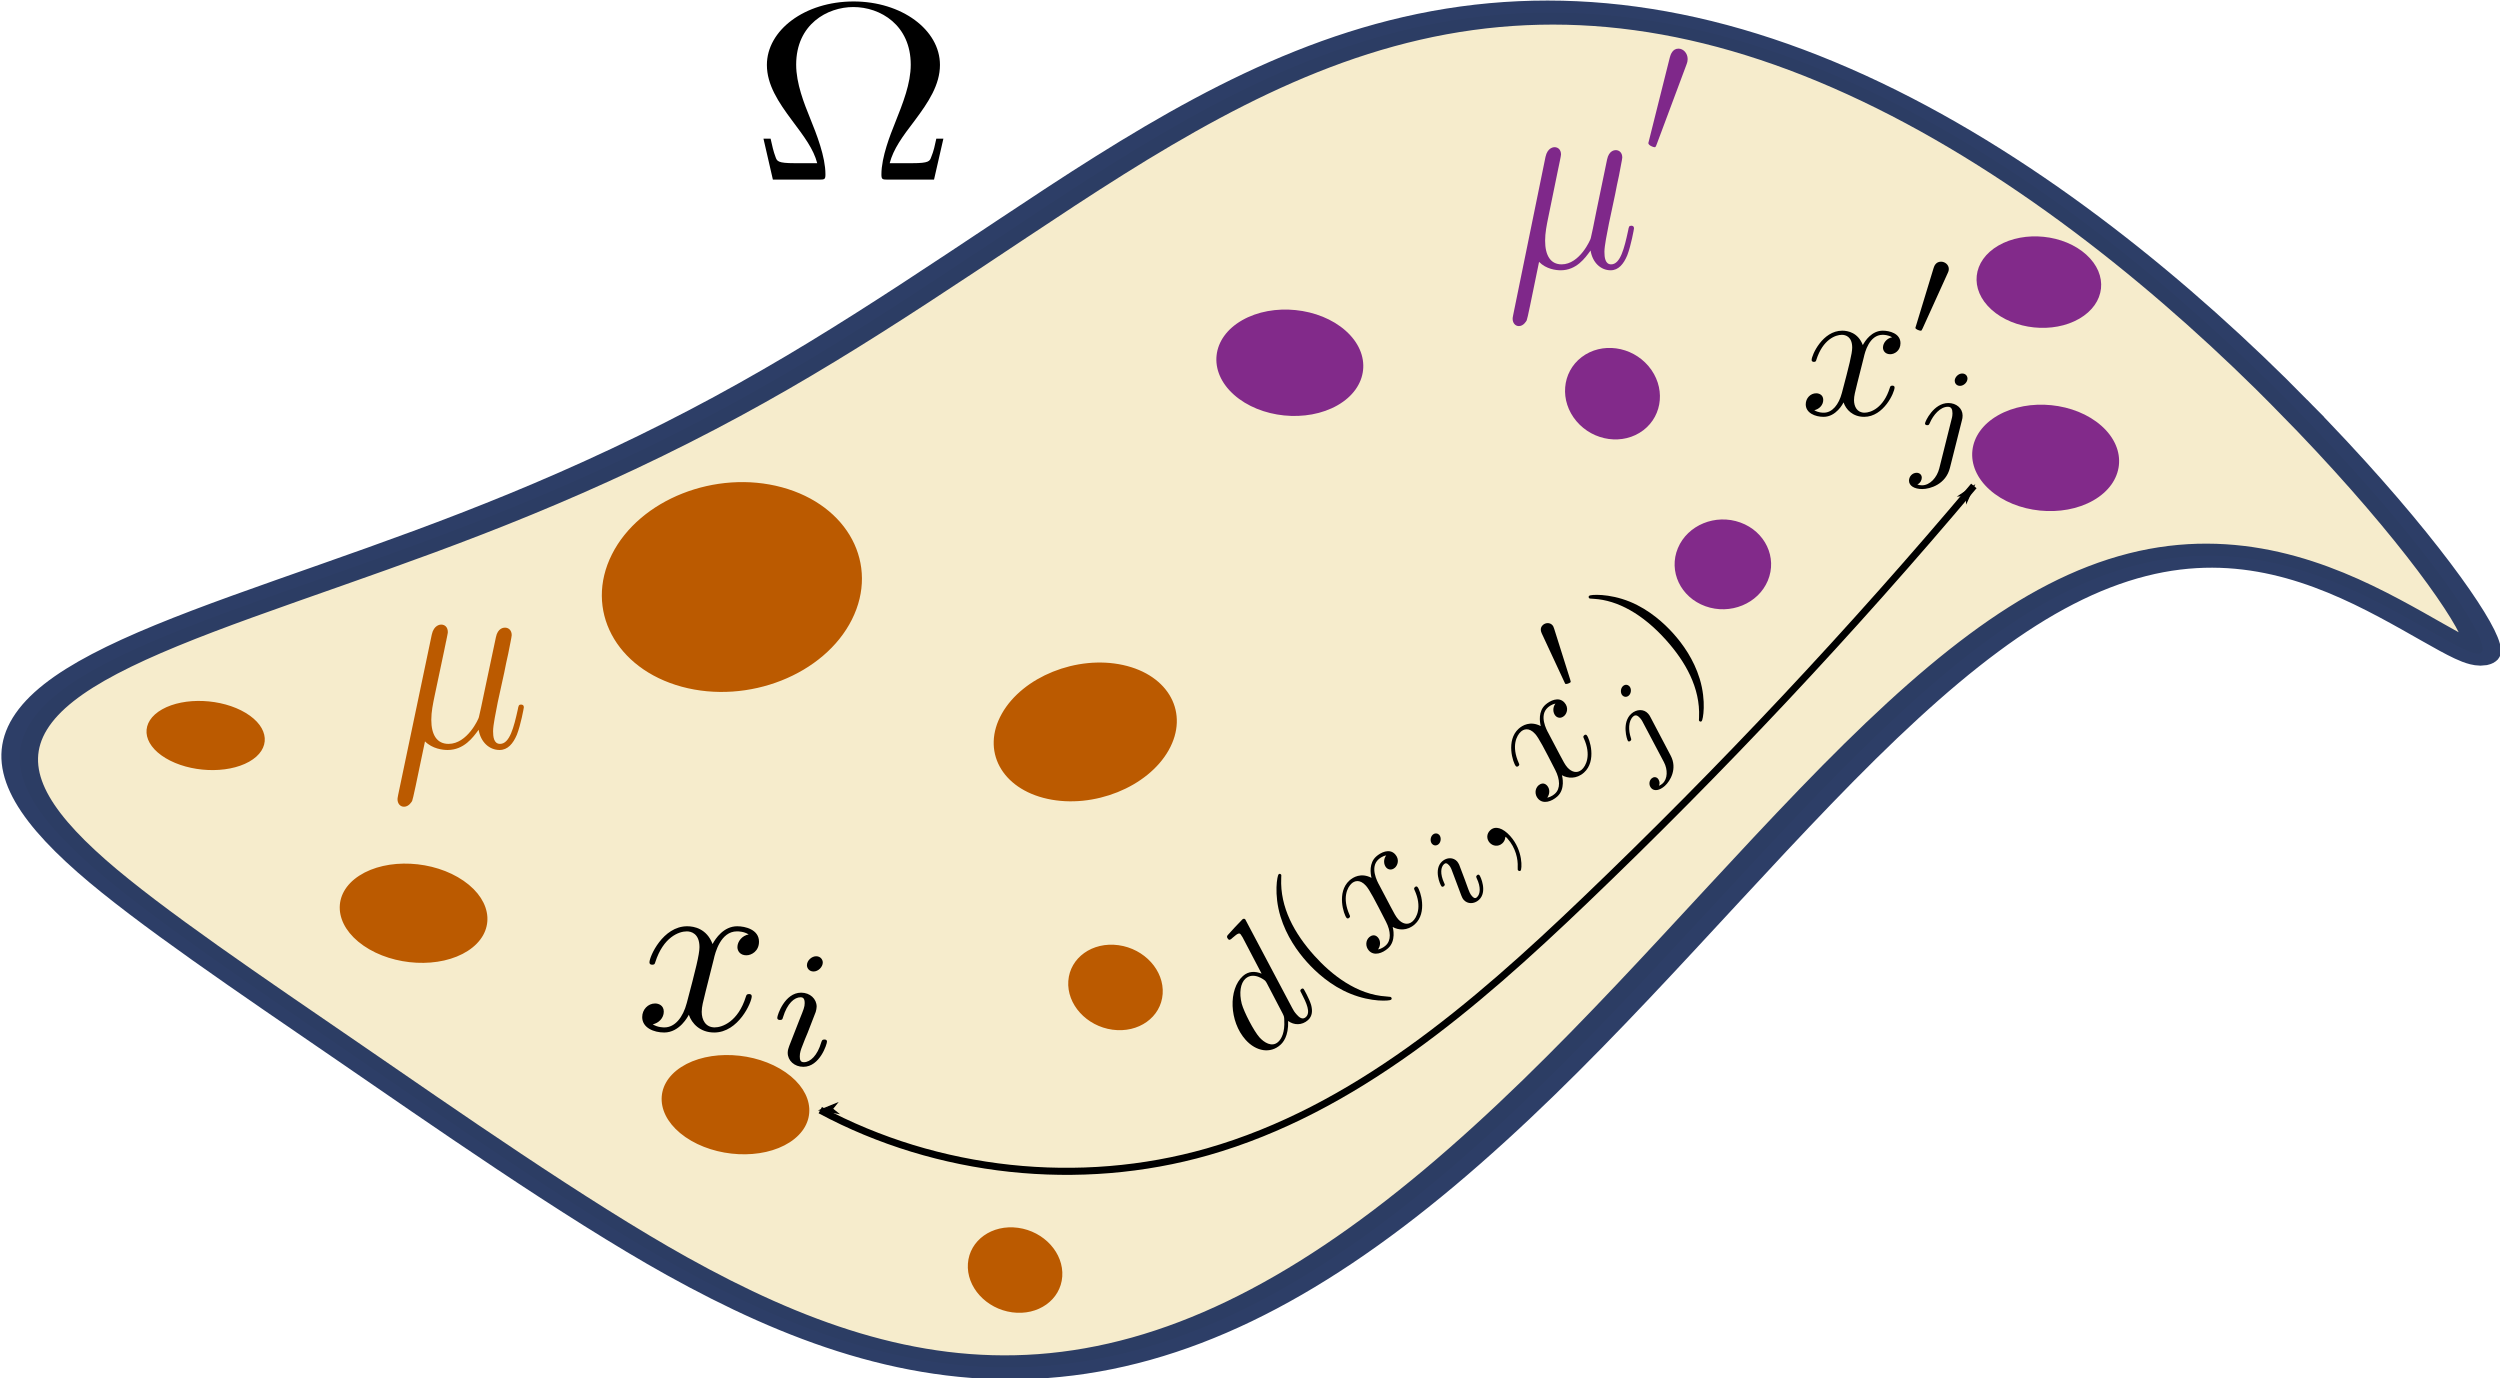 <?xml version="1.0" encoding="UTF-8" standalone="no"?>
<svg
   xmlns:dc="http://purl.org/dc/elements/1.1/"
   xmlns:cc="http://creativecommons.org/ns#"
   xmlns:rdf="http://www.w3.org/1999/02/22-rdf-syntax-ns#"
   xmlns:svg="http://www.w3.org/2000/svg"
   xmlns="http://www.w3.org/2000/svg"
   xmlns:xlink="http://www.w3.org/1999/xlink"
   xmlns:sodipodi="http://sodipodi.sourceforge.net/DTD/sodipodi-0.dtd"
   xmlns:inkscape="http://www.inkscape.org/namespaces/inkscape"
   width="95.829mm"
   height="52.838mm"
   viewBox="0 0 339.55 187.22"
   id="svg41190"
   version="1.1"
   inkscape:version="1.0beta2 (2b71d25, 2019-12-03)"
   sodipodi:docname="wass.svg">
  <sodipodi:namedview
     fit-margin-bottom="0"
     fit-margin-right="0"
     fit-margin-left="0"
     fit-margin-top="0"
     id="base"
     pagecolor="#ffffff"
     bordercolor="#666666"
     borderopacity="1.0"
     inkscape:pageopacity="0.0"
     inkscape:pageshadow="2"
     inkscape:zoom="1.7464309"
     inkscape:cx="181.71429"
     inkscape:cy="125.91543"
     inkscape:document-units="px"
     inkscape:current-layer="layer1"
     showgrid="false"
     inkscape:window-width="1440"
     inkscape:window-height="855"
     inkscape:window-x="0"
     inkscape:window-y="23"
     inkscape:window-maximized="1"
     inkscape:document-rotation="0" />
  <defs
     id="defs41192">
    <marker
       inkscape:stockid="Arrow1Lstart"
       orient="auto"
       refY="0"
       refX="0"
       id="Arrow1Lstart"
       style="overflow:visible"
       inkscape:isstock="true">
      <path
         inkscape:connector-curvature="0"
         id="path10905"
         d="M 0,0 5,-5 -12.5,0 5,5 Z"
         style="fill:#000000;fill-opacity:1;fill-rule:evenodd;stroke:#000000;stroke-width:1pt;stroke-opacity:1"
         transform="matrix(0.8,0,0,0.8,10,0)" />
    </marker>
    <inkscape:path-effect
       lpeversion="0"
       bendpath4-nodetypes="cc"
       bendpath2-nodetypes="cc"
       bendpath3-nodetypes="cc"
       bendpath1-nodetypes="cc"
       bendpath4="m -147.602,240.153 36.837,239.647"
       bendpath3="M -146.518,485.973 238.998,335.614"
       bendpath2="M 148.236,218.354 126.609,552.037"
       bendpath1="m -191.819,300.267 312.22,-12.169"
       xx="true"
       yy="true"
       is_visible="true"
       id="path-effect42796"
       effect="envelope" />
    <marker
       inkscape:stockid="Arrow1Lend"
       orient="auto"
       refY="0"
       refX="0"
       id="marker42047"
       style="overflow:visible"
       inkscape:isstock="true">
      <path
         inkscape:connector-curvature="0"
         id="path42049"
         d="M 0,0 5,-5 -12.5,0 5,5 Z"
         style="fill:#000000;fill-opacity:1;fill-rule:evenodd;stroke:#000000;stroke-width:1pt;stroke-opacity:1"
         transform="matrix(-0.8,0,0,-0.8,-10,0)" />
    </marker>
    <inkscape:path-effect
       lpeversion="0"
       effect="spiro"
       id="path-effect42021"
       is_visible="true" />
    <inkscape:path-effect
       lpeversion="0"
       effect="spiro"
       id="path-effect41398"
       is_visible="true" />
    <inkscape:path-effect
       lpeversion="0"
       effect="spiro"
       id="path-effect41394"
       is_visible="true" />
    <marker
       inkscape:stockid="Arrow1Lstart"
       orient="auto"
       refY="0"
       refX="0"
       id="marker10833"
       style="overflow:visible"
       inkscape:isstock="true">
      <path
         inkscape:connector-curvature="0"
         id="path10835"
         d="M 0,0 5,-5 -12.5,0 5,5 Z"
         style="fill:#dd3b3b;fill-opacity:1;fill-rule:evenodd;stroke:#dd3b3b;stroke-width:1pt;stroke-opacity:1"
         transform="matrix(0.8,0,0,0.8,10,0)" />
    </marker>
    <marker
       inkscape:isstock="true"
       style="overflow:visible"
       id="marker10803"
       refX="0"
       refY="0"
       orient="auto"
       inkscape:stockid="Arrow1Lend">
      <path
         inkscape:connector-curvature="0"
         transform="matrix(-0.8,0,0,-0.8,-10,0)"
         style="fill:#dd3b3b;fill-opacity:1;fill-rule:evenodd;stroke:#dd3b3b;stroke-width:1pt;stroke-opacity:1"
         d="M 0,0 5,-5 -12.5,0 5,5 Z"
         id="path10805" />
    </marker>
    <marker
       inkscape:isstock="true"
       style="overflow:visible"
       id="Arrow1Lend"
       refX="0"
       refY="0"
       orient="auto"
       inkscape:stockid="Arrow1Lend">
      <path
         inkscape:connector-curvature="0"
         transform="matrix(-0.8,0,0,-0.8,-10,0)"
         style="fill:#185ec8;fill-opacity:1;fill-rule:evenodd;stroke:#185ec8;stroke-width:1pt;stroke-opacity:1"
         d="M 0,0 5,-5 -12.5,0 5,5 Z"
         id="path10372" />
    </marker>
    <inkscape:path-effect
       lpeversion="0"
       bendpath4="m 241.287,211.658 v 10.545"
       bendpath3="m 241.287,222.203 h 10.545"
       bendpath2="m 251.833,211.658 v 10.545"
       bendpath1="m 241.287,211.658 h 10.545"
       xx="true"
       yy="true"
       is_visible="true"
       id="path-effect4643-2-8-6"
       effect="envelope" />
    <inkscape:path-effect
       lpeversion="0"
       bendpath4="m 241.287,211.658 v 10.545"
       bendpath3="m 241.287,222.203 h 10.545"
       bendpath2="m 251.833,211.658 v 10.545"
       bendpath1="m 241.287,211.658 h 10.545"
       xx="true"
       yy="true"
       is_visible="true"
       id="path-effect4643-2-1-5-5"
       effect="envelope" />
    <inkscape:path-effect
       lpeversion="0"
       bendpath4="m 241.287,211.658 v 10.545"
       bendpath3="m 241.287,222.203 h 10.545"
       bendpath2="m 251.833,211.658 v 10.545"
       bendpath1="m 241.287,211.658 h 10.545"
       xx="true"
       yy="true"
       is_visible="true"
       id="path-effect4643-2-8-6-3"
       effect="envelope" />
    <inkscape:path-effect
       lpeversion="0"
       bendpath4="m 241.287,211.658 v 10.545"
       bendpath3="m 241.287,222.203 h 10.545"
       bendpath2="m 251.833,211.658 v 10.545"
       bendpath1="m 241.287,211.658 h 10.545"
       xx="true"
       yy="true"
       is_visible="true"
       id="path-effect4643-2-8-6-7"
       effect="envelope" />
    <inkscape:path-effect
       lpeversion="0"
       bendpath4="m 241.287,211.658 v 10.545"
       bendpath3="m 241.287,222.203 h 10.545"
       bendpath2="m 251.833,211.658 v 10.545"
       bendpath1="m 241.287,211.658 h 10.545"
       xx="true"
       yy="true"
       is_visible="true"
       id="path-effect4643-2-8-6-35"
       effect="envelope" />
    <inkscape:path-effect
       lpeversion="0"
       bendpath4="m 241.287,211.658 v 10.545"
       bendpath3="m 241.287,222.203 h 10.545"
       bendpath2="m 251.833,211.658 v 10.545"
       bendpath1="m 241.287,211.658 h 10.545"
       xx="true"
       yy="true"
       is_visible="true"
       id="path-effect4643-2-8-6-9"
       effect="envelope" />
    <inkscape:path-effect
       lpeversion="0"
       bendpath4="m 241.287,211.658 v 10.545"
       bendpath3="m 241.287,222.203 h 10.545"
       bendpath2="m 251.833,211.658 v 10.545"
       bendpath1="m 241.287,211.658 h 10.545"
       xx="true"
       yy="true"
       is_visible="true"
       id="path-effect4643-2-8-6-2"
       effect="envelope" />
    <inkscape:path-effect
       lpeversion="0"
       bendpath4="m 241.287,211.658 v 10.545"
       bendpath3="m 241.287,222.203 h 10.545"
       bendpath2="m 251.833,211.658 v 10.545"
       bendpath1="m 241.287,211.658 h 10.545"
       xx="true"
       yy="true"
       is_visible="true"
       id="path-effect4643-2-1-5-5-0"
       effect="envelope" />
    <inkscape:path-effect
       lpeversion="0"
       bendpath4="m 241.287,211.658 v 10.545"
       bendpath3="m 241.287,222.203 h 10.545"
       bendpath2="m 251.833,211.658 v 10.545"
       bendpath1="m 241.287,211.658 h 10.545"
       xx="true"
       yy="true"
       is_visible="true"
       id="path-effect4643-2-1-5-5-3"
       effect="envelope" />
    <inkscape:path-effect
       lpeversion="0"
       bendpath4="m 241.287,211.658 v 10.545"
       bendpath3="m 241.287,222.203 h 10.545"
       bendpath2="m 251.833,211.658 v 10.545"
       bendpath1="m 241.287,211.658 h 10.545"
       xx="true"
       yy="true"
       is_visible="true"
       id="path-effect4643-2-1-5-5-06"
       effect="envelope" />
    <inkscape:path-effect
       lpeversion="0"
       bendpath4="m 241.287,211.658 v 10.545"
       bendpath3="m 241.287,222.203 h 10.545"
       bendpath2="m 251.833,211.658 v 10.545"
       bendpath1="m 241.287,211.658 h 10.545"
       xx="true"
       yy="true"
       is_visible="true"
       id="path-effect4643-2-1-5-5-8"
       effect="envelope" />
    <inkscape:path-effect
       lpeversion="0"
       bendpath4="m 241.287,211.658 v 10.545"
       bendpath3="m 241.287,222.203 h 10.545"
       bendpath2="m 251.833,211.658 v 10.545"
       bendpath1="m 241.287,211.658 h 10.545"
       xx="true"
       yy="true"
       is_visible="true"
       id="path-effect4643-2-8-6-9-9"
       effect="envelope" />
    <inkscape:path-effect
       lpeversion="0"
       bendpath4="m 241.287,211.658 v 10.545"
       bendpath3="m 241.287,222.203 h 10.545"
       bendpath2="m 251.833,211.658 v 10.545"
       bendpath1="m 241.287,211.658 h 10.545"
       xx="true"
       yy="true"
       is_visible="true"
       id="path-effect4643-2-8-6-9-0"
       effect="envelope" />
    <inkscape:path-effect
       lpeversion="0"
       bendpath4="m 241.287,211.658 v 10.545"
       bendpath3="m 241.287,222.203 h 10.545"
       bendpath2="m 251.833,211.658 v 10.545"
       bendpath1="m 241.287,211.658 h 10.545"
       xx="true"
       yy="true"
       is_visible="true"
       id="path-effect4643-2-8-6-9-7"
       effect="envelope" />
    <inkscape:path-effect
       lpeversion="0"
       bendpath4="m 241.287,211.658 v 10.545"
       bendpath3="m 241.287,222.203 h 10.545"
       bendpath2="m 251.833,211.658 v 10.545"
       bendpath1="m 241.287,211.658 h 10.545"
       xx="true"
       yy="true"
       is_visible="true"
       id="path-effect4643-2-8-6-9-9-9"
       effect="envelope" />
    <inkscape:path-effect
       lpeversion="0"
       bendpath4="m 241.287,211.658 v 10.545"
       bendpath3="m 241.287,222.203 h 10.545"
       bendpath2="m 251.833,211.658 v 10.545"
       bendpath1="m 241.287,211.658 h 10.545"
       xx="true"
       yy="true"
       is_visible="true"
       id="path-effect4643-2-1-5-5-3-2"
       effect="envelope" />
    <inkscape:path-effect
       lpeversion="0"
       bendpath4="m 241.287,211.658 v 10.545"
       bendpath3="m 241.287,222.203 h 10.545"
       bendpath2="m 251.833,211.658 v 10.545"
       bendpath1="m 241.287,211.658 h 10.545"
       xx="true"
       yy="true"
       is_visible="true"
       id="path-effect4643-2-8-6-36"
       effect="envelope" />
    <inkscape:path-effect
       lpeversion="0"
       bendpath4="m 241.287,211.658 v 10.545"
       bendpath3="m 241.287,222.203 h 10.545"
       bendpath2="m 251.833,211.658 v 10.545"
       bendpath1="m 241.287,211.658 h 10.545"
       xx="true"
       yy="true"
       is_visible="true"
       id="path-effect4643-2-8-6-31"
       effect="envelope" />
    <g
       id="g2663">
      <symbol
         id="glyph0-0"
         overflow="visible">
        <path
           inkscape:connector-curvature="0"
           id="path2651"
           d=""
           style="stroke:none" />
      </symbol>
      <symbol
         id="glyph0-1"
         overflow="visible">
        <path
           inkscape:connector-curvature="0"
           id="path2654"
           d="m 8.281,-12.594 c 0.188,-0.75 0.547,-2.109 0.547,-2.281 0,-0.609 -0.438,-0.969 -1.047,-0.969 -0.109,0 -1.109,0.031 -1.438,1.281 L 1.188,6.203 c -0.109,0.438 -0.109,0.5 -0.109,0.578 0,0.531 0.391,0.969 1,0.969 0.75,0 1.188,-0.656 1.25,-0.75 C 3.484,6.672 3.938,4.812 5.312,-0.719 6.453,0.25 8.062,0.391 8.781,0.391 c 2.516,0 3.906,-1.609 4.781,-2.609 0.312,1.609 1.641,2.609 3.219,2.609 1.25,0 2.078,-0.828 2.656,-1.969 C 20.047,-2.875 20.516,-5.062 20.516,-5.125 c 0,-0.359 -0.328,-0.359 -0.438,-0.359 -0.359,0 -0.391,0.141 -0.5,0.641 -0.609,2.328 -1.25,4.453 -2.719,4.453 -0.969,0 -1.078,-0.938 -1.078,-1.656 0,-0.781 0.422,-2.469 0.719,-3.719 l 1,-3.875 c 0.109,-0.547 0.469,-1.906 0.609,-2.438 0.172,-0.828 0.531,-2.188 0.531,-2.406 0,-0.641 -0.5,-0.969 -1.031,-0.969 -0.188,0 -1.109,0.031 -1.406,1.25 L 14.516,-7.5 c -0.422,1.797 -0.812,3.297 -0.922,3.656 -0.031,0.188 -1.766,3.453 -4.672,3.453 -1.781,0 -2.641,-1.188 -2.641,-3.125 0,-1.031 0.25,-2.047 0.5,-3.047 z m 0,0"
           style="stroke:none" />
      </symbol>
      <symbol
         id="glyph1-0"
         overflow="visible">
        <path
           inkscape:connector-curvature="0"
           id="path2657"
           d=""
           style="stroke:none" />
      </symbol>
      <symbol
         id="glyph1-1"
         overflow="visible">
        <path
           inkscape:connector-curvature="0"
           id="path2660"
           d="M 7.281,-11.859 C 7.484,-12.281 7.5,-12.484 7.5,-12.656 c 0,-0.781 -0.703,-1.375 -1.469,-1.375 -0.953,0 -1.266,0.781 -1.391,1.172 l -3.312,10.875 c -0.016,0.047 -0.125,0.375 -0.125,0.406 0,0.297 0.781,0.547 0.984,0.547 0.172,0 0.203,-0.047 0.375,-0.422 z m 0,0"
           style="stroke:none" />
      </symbol>
    </g>
    <g
       id="g2756">
      <symbol
         id="glyph0-0-8"
         overflow="visible">
        <path
           inkscape:connector-curvature="0"
           id="path2744"
           d=""
           style="stroke:none" />
      </symbol>
      <symbol
         id="glyph0-1-9"
         overflow="visible">
        <path
           inkscape:connector-curvature="0"
           id="path2747"
           d="m 11.984,-10.828 c 0.203,-0.938 1.031,-4.234 3.547,-4.234 0.172,0 1.031,0 1.781,0.469 -1,0.172 -1.719,1.078 -1.719,1.938 0,0.578 0.406,1.25 1.375,1.25 0.781,0 1.922,-0.641 1.922,-2.078 0,-1.859 -2.109,-2.359 -3.328,-2.359 -2.078,0 -3.328,1.891 -3.766,2.719 -0.891,-2.359 -2.828,-2.719 -3.875,-2.719 -3.719,0 -5.766,4.625 -5.766,5.516 0,0.359 0.359,0.359 0.422,0.359 0.297,0 0.391,-0.078 0.469,-0.391 1.219,-3.812 3.594,-4.703 4.812,-4.703 0.672,0 1.938,0.328 1.938,2.406 0,1.109 -0.609,3.516 -1.938,8.531 -0.578,2.219 -1.828,3.734 -3.406,3.734 -0.219,0 -1.047,0 -1.797,-0.469 0.891,-0.188 1.688,-0.938 1.688,-1.938 0,-0.969 -0.797,-1.25 -1.328,-1.25 -1.078,0 -1.969,0.922 -1.969,2.078 0,1.641 1.781,2.359 3.359,2.359 2.375,0 3.656,-2.5 3.766,-2.719 0.438,1.328 1.719,2.719 3.875,2.719 3.703,0 5.734,-4.625 5.734,-5.516 0,-0.359 -0.312,-0.359 -0.422,-0.359 -0.328,0 -0.391,0.141 -0.469,0.391 -1.188,3.844 -3.625,4.703 -4.766,4.703 -1.406,0 -1.984,-1.156 -1.984,-2.375 0,-0.781 0.219,-1.578 0.609,-3.156 z m 0,0"
           style="stroke:none" />
      </symbol>
      <symbol
         id="glyph1-0-0"
         overflow="visible">
        <path
           inkscape:connector-curvature="0"
           id="path2750"
           d=""
           style="stroke:none" />
      </symbol>
      <symbol
         id="glyph1-1-9"
         overflow="visible">
        <path
           inkscape:connector-curvature="0"
           id="path2753"
           d="m 8.141,-15.688 c 0,-0.406 -0.312,-0.953 -1.016,-0.953 -0.672,0 -1.406,0.641 -1.406,1.375 0,0.422 0.328,0.953 1.016,0.953 0.719,0 1.406,-0.703 1.406,-1.375 z m -5.125,12.75 c -0.109,0.328 -0.234,0.625 -0.234,1.047 0,1.188 1.016,2.141 2.391,2.141 2.516,0 3.609,-3.469 3.609,-3.844 0,-0.328 -0.312,-0.328 -0.391,-0.328 -0.359,0 -0.375,0.156 -0.484,0.438 -0.578,2 -1.672,3.031 -2.656,3.031 -0.5,0 -0.625,-0.328 -0.625,-0.875 0,-0.578 0.172,-1.062 0.391,-1.609 0.25,-0.672 0.531,-1.359 0.812,-2.016 0.219,-0.594 1.125,-2.875 1.234,-3.188 0.062,-0.25 0.141,-0.547 0.141,-0.797 0,-1.188 -1,-2.141 -2.375,-2.141 -2.5,0 -3.641,3.422 -3.641,3.844 0,0.328 0.344,0.328 0.422,0.328 0.344,0 0.375,-0.125 0.453,-0.406 0.656,-2.156 1.75,-3.062 2.688,-3.062 0.391,0 0.625,0.203 0.625,0.891 0,0.578 -0.156,0.953 -0.781,2.5 z m 0,0"
           style="stroke:none" />
      </symbol>
    </g>
    <g
       id="g2825">
      <symbol
         id="glyph0-0-0"
         overflow="visible">
        <path
           inkscape:connector-curvature="0"
           id="path2807"
           d=""
           style="stroke:none" />
      </symbol>
      <symbol
         id="glyph0-1-7"
         overflow="visible">
        <path
           inkscape:connector-curvature="0"
           id="path2810"
           d="m 11.984,-10.828 c 0.203,-0.938 1.031,-4.234 3.547,-4.234 0.172,0 1.031,0 1.781,0.469 -1,0.172 -1.719,1.078 -1.719,1.938 0,0.578 0.406,1.25 1.375,1.25 0.781,0 1.922,-0.641 1.922,-2.078 0,-1.859 -2.109,-2.359 -3.328,-2.359 -2.078,0 -3.328,1.891 -3.766,2.719 -0.891,-2.359 -2.828,-2.719 -3.875,-2.719 -3.719,0 -5.766,4.625 -5.766,5.516 0,0.359 0.359,0.359 0.422,0.359 0.297,0 0.391,-0.078 0.469,-0.391 1.219,-3.812 3.594,-4.703 4.812,-4.703 0.672,0 1.938,0.328 1.938,2.406 0,1.109 -0.609,3.516 -1.938,8.531 -0.578,2.219 -1.828,3.734 -3.406,3.734 -0.219,0 -1.047,0 -1.797,-0.469 0.891,-0.188 1.688,-0.938 1.688,-1.938 0,-0.969 -0.797,-1.25 -1.328,-1.25 -1.078,0 -1.969,0.922 -1.969,2.078 0,1.641 1.781,2.359 3.359,2.359 2.375,0 3.656,-2.5 3.766,-2.719 0.438,1.328 1.719,2.719 3.875,2.719 3.703,0 5.734,-4.625 5.734,-5.516 0,-0.359 -0.312,-0.359 -0.422,-0.359 -0.328,0 -0.391,0.141 -0.469,0.391 -1.188,3.844 -3.625,4.703 -4.766,4.703 -1.406,0 -1.984,-1.156 -1.984,-2.375 0,-0.781 0.219,-1.578 0.609,-3.156 z m 0,0"
           style="stroke:none" />
      </symbol>
      <symbol
         id="glyph1-0-8"
         overflow="visible">
        <path
           inkscape:connector-curvature="0"
           id="path2813"
           d=""
           style="stroke:none" />
      </symbol>
      <symbol
         id="glyph1-1-1"
         overflow="visible">
        <path
           inkscape:connector-curvature="0"
           id="path2816"
           d="M 7.281,-11.859 C 7.484,-12.281 7.5,-12.484 7.5,-12.656 c 0,-0.781 -0.703,-1.375 -1.469,-1.375 -0.953,0 -1.266,0.781 -1.391,1.172 l -3.312,10.875 c -0.016,0.047 -0.125,0.375 -0.125,0.406 0,0.297 0.781,0.547 0.984,0.547 0.172,0 0.203,-0.047 0.375,-0.422 z m 0,0"
           style="stroke:none" />
      </symbol>
      <symbol
         id="glyph2-0"
         overflow="visible">
        <path
           inkscape:connector-curvature="0"
           id="path2819"
           d=""
           style="stroke:none" />
      </symbol>
      <symbol
         id="glyph2-1"
         overflow="visible">
        <path
           inkscape:connector-curvature="0"
           id="path2822"
           d="m 11.016,-15.688 c 0,-0.438 -0.312,-0.953 -1,-0.953 -0.719,0 -1.406,0.703 -1.406,1.375 0,0.406 0.297,0.953 1,0.953 0.688,0 1.406,-0.656 1.406,-1.375 z m -5.312,16.922 c -0.438,1.734 -1.766,3.188 -3.25,3.188 -0.312,0 -0.625,-0.047 -0.891,-0.156 C 2.203,3.969 2.406,3.359 2.406,2.984 2.406,2.391 1.938,2.062 1.438,2.062 0.656,2.062 0,2.734 0,3.547 0,4.5 0.984,5.125 2.484,5.125 4,5.125 6.938,4.219 7.703,1.156 L 9.969,-7.828 c 0.078,-0.281 0.125,-0.516 0.125,-0.891 0,-1.375 -1.188,-2.359 -2.688,-2.359 -2.781,0 -4.391,3.5 -4.391,3.844 0,0.328 0.344,0.328 0.422,0.328 0.297,0 0.328,-0.078 0.5,-0.453 C 4.562,-8.812 5.875,-10.375 7.328,-10.375 c 0.625,0 0.859,0.438 0.859,1.234 0,0.281 -0.047,0.625 -0.078,0.75 z m 0,0"
           style="stroke:none" />
      </symbol>
    </g>
    <g
       id="g2922">
      <symbol
         id="glyph0-0-3"
         overflow="visible">
        <path
           inkscape:connector-curvature="0"
           id="path2886"
           d=""
           style="stroke:none" />
      </symbol>
      <symbol
         id="glyph0-1-0"
         overflow="visible">
        <path
           inkscape:connector-curvature="0"
           id="path2889"
           d="m 18.5,-24.484 c 0,-0.047 0,-0.406 -0.469,-0.406 -0.531,0 -3.938,0.328 -4.547,0.406 -0.281,0.031 -0.5,0.203 -0.5,0.672 0,0.438 0.312,0.438 0.859,0.438 1.719,0 1.797,0.25 1.797,0.609 l -0.109,0.719 -2.156,8.484 c -0.641,-1.312 -1.688,-2.281 -3.297,-2.281 -4.203,0 -8.641,5.266 -8.641,10.5 0,3.375 1.969,5.734 4.766,5.734 0.719,0 2.516,-0.141 4.656,-2.688 0.297,1.516 1.547,2.688 3.266,2.688 1.266,0 2.078,-0.828 2.656,-1.969 C 17.391,-2.875 17.859,-5.062 17.859,-5.125 c 0,-0.359 -0.328,-0.359 -0.438,-0.359 -0.359,0 -0.391,0.141 -0.5,0.641 -0.609,2.328 -1.25,4.453 -2.719,4.453 -0.969,0 -1.078,-0.938 -1.078,-1.656 0,-0.859 0.078,-1.109 0.219,-1.719 z m -7.453,20.219 c -0.188,0.641 -0.188,0.719 -0.719,1.328 C 8.75,-0.969 7.281,-0.391 6.281,-0.391 c -1.797,0 -2.297,-1.969 -2.297,-3.375 0,-1.797 1.141,-6.203 1.969,-7.859 1.109,-2.109 2.719,-3.438 4.156,-3.438 2.328,0 2.828,2.938 2.828,3.156 0,0.219 -0.062,0.438 -0.094,0.609 z m 0,0"
           style="stroke:none" />
      </symbol>
      <symbol
         id="glyph0-2"
         overflow="visible">
        <path
           inkscape:connector-curvature="0"
           id="path2892"
           d="m 11.984,-10.828 c 0.203,-0.938 1.031,-4.234 3.547,-4.234 0.172,0 1.031,0 1.781,0.469 -1,0.172 -1.719,1.078 -1.719,1.938 0,0.578 0.406,1.25 1.375,1.25 0.781,0 1.922,-0.641 1.922,-2.078 0,-1.859 -2.109,-2.359 -3.328,-2.359 -2.078,0 -3.328,1.891 -3.766,2.719 -0.891,-2.359 -2.828,-2.719 -3.875,-2.719 -3.719,0 -5.766,4.625 -5.766,5.516 0,0.359 0.359,0.359 0.422,0.359 0.297,0 0.391,-0.078 0.469,-0.391 1.219,-3.812 3.594,-4.703 4.812,-4.703 0.672,0 1.938,0.328 1.938,2.406 0,1.109 -0.609,3.516 -1.938,8.531 -0.578,2.219 -1.828,3.734 -3.406,3.734 -0.219,0 -1.047,0 -1.797,-0.469 0.891,-0.188 1.688,-0.938 1.688,-1.938 0,-0.969 -0.797,-1.25 -1.328,-1.25 -1.078,0 -1.969,0.922 -1.969,2.078 0,1.641 1.781,2.359 3.359,2.359 2.375,0 3.656,-2.5 3.766,-2.719 0.438,1.328 1.719,2.719 3.875,2.719 3.703,0 5.734,-4.625 5.734,-5.516 0,-0.359 -0.312,-0.359 -0.422,-0.359 -0.328,0 -0.391,0.141 -0.469,0.391 -1.188,3.844 -3.625,4.703 -4.766,4.703 -1.406,0 -1.984,-1.156 -1.984,-2.375 0,-0.781 0.219,-1.578 0.609,-3.156 z m 0,0"
           style="stroke:none" />
      </symbol>
      <symbol
         id="glyph0-3"
         overflow="visible">
        <path
           inkscape:connector-curvature="0"
           id="path2895"
           d="m 7.281,-0.031 c 0,-2.375 -0.891,-3.766 -2.297,-3.766 -1.188,0 -1.906,0.891 -1.906,1.891 0,0.969 0.719,1.906 1.906,1.906 0.438,0 0.891,-0.141 1.25,-0.469 0.109,-0.062 0.156,-0.109 0.188,-0.109 0.031,0 0.062,0.047 0.062,0.547 0,2.656 -1.25,4.797 -2.438,5.984 C 3.656,6.344 3.656,6.422 3.656,6.531 c 0,0.25 0.188,0.391 0.359,0.391 0.391,0 3.266,-2.766 3.266,-6.953 z m 0,0"
           style="stroke:none" />
      </symbol>
      <symbol
         id="glyph1-0-4"
         overflow="visible">
        <path
           inkscape:connector-curvature="0"
           id="path2898"
           d=""
           style="stroke:none" />
      </symbol>
      <symbol
         id="glyph1-1-0"
         overflow="visible">
        <path
           inkscape:connector-curvature="0"
           id="path2901"
           d="M 11.875,8.609 C 11.875,8.5 11.875,8.422 11.266,7.812 6.781,3.297 5.625,-3.484 5.625,-8.969 c 0,-6.234 1.375,-12.469 5.781,-16.953 0.469,-0.438 0.469,-0.5 0.469,-0.609 0,-0.25 -0.156,-0.359 -0.359,-0.359 -0.359,0 -3.594,2.438 -5.703,6.984 -1.828,3.953 -2.266,7.922 -2.266,10.938 0,2.797 0.391,7.141 2.375,11.188 2.141,4.422 5.234,6.75 5.594,6.75 0.203,0 0.359,-0.109 0.359,-0.359 z m 0,0"
           style="stroke:none" />
      </symbol>
      <symbol
         id="glyph1-2"
         overflow="visible">
        <path
           inkscape:connector-curvature="0"
           id="path2904"
           d="m 10.359,-8.969 c 0,-2.797 -0.391,-7.125 -2.359,-11.188 -2.156,-4.406 -5.234,-6.734 -5.594,-6.734 -0.219,0 -0.359,0.141 -0.359,0.359 0,0.109 0,0.172 0.672,0.812 3.516,3.562 5.562,9.266 5.562,16.75 0,6.141 -1.328,12.453 -5.766,16.969 -0.469,0.422 -0.469,0.5 -0.469,0.609 0,0.219 0.141,0.359 0.359,0.359 0.359,0 3.578,-2.438 5.703,-7 1.828,-3.938 2.25,-7.922 2.25,-10.938 z m 0,0"
           style="stroke:none" />
      </symbol>
      <symbol
         id="glyph2-0-2"
         overflow="visible">
        <path
           inkscape:connector-curvature="0"
           id="path2907"
           d=""
           style="stroke:none" />
      </symbol>
      <symbol
         id="glyph2-1-4"
         overflow="visible">
        <path
           inkscape:connector-curvature="0"
           id="path2910"
           d="m 8.141,-15.688 c 0,-0.406 -0.312,-0.953 -1.016,-0.953 -0.672,0 -1.406,0.641 -1.406,1.375 0,0.422 0.328,0.953 1.016,0.953 0.719,0 1.406,-0.703 1.406,-1.375 z m -5.125,12.75 c -0.109,0.328 -0.234,0.625 -0.234,1.047 0,1.188 1.016,2.141 2.391,2.141 2.516,0 3.609,-3.469 3.609,-3.844 0,-0.328 -0.312,-0.328 -0.391,-0.328 -0.359,0 -0.375,0.156 -0.484,0.438 -0.578,2 -1.672,3.031 -2.656,3.031 -0.5,0 -0.625,-0.328 -0.625,-0.875 0,-0.578 0.172,-1.062 0.391,-1.609 0.25,-0.672 0.531,-1.359 0.812,-2.016 0.219,-0.594 1.125,-2.875 1.234,-3.188 0.062,-0.25 0.141,-0.547 0.141,-0.797 0,-1.188 -1,-2.141 -2.375,-2.141 -2.5,0 -3.641,3.422 -3.641,3.844 0,0.328 0.344,0.328 0.422,0.328 0.344,0 0.375,-0.125 0.453,-0.406 0.656,-2.156 1.75,-3.062 2.688,-3.062 0.391,0 0.625,0.203 0.625,0.891 0,0.578 -0.156,0.953 -0.781,2.5 z m 0,0"
           style="stroke:none" />
      </symbol>
      <symbol
         id="glyph2-2"
         overflow="visible">
        <path
           inkscape:connector-curvature="0"
           id="path2913"
           d="m 11.016,-15.688 c 0,-0.438 -0.312,-0.953 -1,-0.953 -0.719,0 -1.406,0.703 -1.406,1.375 0,0.406 0.297,0.953 1,0.953 0.688,0 1.406,-0.656 1.406,-1.375 z m -5.312,16.922 c -0.438,1.734 -1.766,3.188 -3.25,3.188 -0.312,0 -0.625,-0.047 -0.891,-0.156 C 2.203,3.969 2.406,3.359 2.406,2.984 2.406,2.391 1.938,2.062 1.438,2.062 0.656,2.062 0,2.734 0,3.547 0,4.5 0.984,5.125 2.484,5.125 4,5.125 6.938,4.219 7.703,1.156 L 9.969,-7.828 c 0.078,-0.281 0.125,-0.516 0.125,-0.891 0,-1.375 -1.188,-2.359 -2.688,-2.359 -2.781,0 -4.391,3.5 -4.391,3.844 0,0.328 0.344,0.328 0.422,0.328 0.297,0 0.328,-0.078 0.5,-0.453 C 4.562,-8.812 5.875,-10.375 7.328,-10.375 c 0.625,0 0.859,0.438 0.859,1.234 0,0.281 -0.047,0.625 -0.078,0.75 z m 0,0"
           style="stroke:none" />
      </symbol>
      <symbol
         id="glyph3-0"
         overflow="visible">
        <path
           inkscape:connector-curvature="0"
           id="path2916"
           d=""
           style="stroke:none" />
      </symbol>
      <symbol
         id="glyph3-1"
         overflow="visible">
        <path
           inkscape:connector-curvature="0"
           id="path2919"
           d="M 7.281,-11.859 C 7.484,-12.281 7.5,-12.484 7.5,-12.656 c 0,-0.781 -0.703,-1.375 -1.469,-1.375 -0.953,0 -1.266,0.781 -1.391,1.172 l -3.312,10.875 c -0.016,0.047 -0.125,0.375 -0.125,0.406 0,0.297 0.781,0.547 0.984,0.547 0.172,0 0.203,-0.047 0.375,-0.422 z m 0,0"
           style="stroke:none" />
      </symbol>
    </g>
  </defs>
  <g
     transform="translate(-9.606,-132.311)"
     inkscape:label="Calque 1"
     inkscape:groupmode="layer"
     id="layer1">
    <path
       d="m 137.56,384.997 c -1.432,21.879 -4.952,38.117 -7.184,43.148 -2.465,5.558 -3.087,-1.009 -5.698,-9.475 -2.773,-8.993 -7.519,-18.436 -20.382,-20.824 -13.199,-2.451 -31.868,2.759 -58.089,12.947 -26.224,10.189 -53.637,22.59 -80.213,30.35 -26.33,7.689 -46.286,9 -60.624,2.545 -14.109,-6.352 -21.039,-19.491 -25.483,-35.232 -3.873,-13.719 -6.917,-34.999 -9.034,-48.683 -2.299,-14.86 -4.904,-30.612 -5.034,-40.817 -0.143,-11.199 2.317,-18.945 9.682,-23.252 7.474,-4.371 18.752,-4.618 34.412,-3.603 16.477,1.067 32.921,2.941 54.477,2.1 22.685,-0.885 40.436,-4.243 64.896,-8.829 22.296,-4.18 43.898,-7.944 62.046,-4.022 18.403,3.977 31.332,15.541 38.988,35.808 7.554,19.997 8.707,45.436 7.241,67.84 0,0 0,0 0,0 z"
       sodipodi:ry="132.41087"
       sodipodi:rx="136.90822"
       sodipodi:cy="380.88846"
       sodipodi:cx="-4.2424655"
       sodipodi:type="arc"
       inkscape:path-effect="#path-effect42796"
       transform="matrix(0.919,-0.393,0.744,0.669,-91.924,-16.162)"
       id="path42794"
       style="opacity:0.93;fill:#f6ebc9;fill-opacity:1;fill-rule:nonzero;stroke:#1f315d;stroke-width:4.21;stroke-linejoin:miter;stroke-miterlimit:4;stroke-dasharray:none;stroke-dashoffset:0;stroke-opacity:1" />
    <path
       style="fill:none;fill-rule:evenodd;stroke:#000000;stroke-width:0.961;stroke-linecap:butt;stroke-linejoin:miter;stroke-miterlimit:4;stroke-dasharray:none;stroke-opacity:1;marker-start:url(#Arrow1Lstart);marker-end:url(#marker42047)"
       d="m 121.014,283.091 c 15.936,8.554 35.233,10.627 52.622,5.655 19.918,-5.696 36.229,-19.78 51.196,-34.103 18.613,-17.812 36.268,-36.625 52.861,-56.332"
       id="path42019"
       inkscape:path-effect="#path-effect42021"
       inkscape:original-d="m 121.01401,283.09079 c 0,0 28.32714,10.92633 52.62229,5.65471 13.76104,-2.98589 41.80501,-29.08808 51.19619,-34.10281 27.41641,-14.63991 52.86138,-56.33158 52.86138,-56.33158"
       inkscape:connector-curvature="0"
       sodipodi:nodetypes="cssc" />
    <path
       transform="matrix(-1.325,-0.917,1.221,-0.791,171.256,679.646)"
       d="m 251.591,216.719 c 0,2.912 -2.361,5.273 -5.273,5.273 -2.912,0 -5.273,-2.361 -5.273,-5.273 0,-2.912 2.361,-5.273 5.273,-5.273 2.912,0 5.273,2.361 5.273,5.273 z"
       sodipodi:ry="5.2725763"
       sodipodi:rx="5.2725763"
       sodipodi:cy="216.93071"
       sodipodi:cx="246.56001"
       sodipodi:type="arc"
       inkscape:path-effect="#path-effect4643-2-8-6"
       id="path4641-2-9-1"
       style="fill:#bb5a00;fill-opacity:1;stroke:#bb5a00;stroke-width:0.588;stroke-miterlimit:4;stroke-dasharray:none;stroke-opacity:1" />
    <path
       transform="matrix(-1.229,-1.095,1.439,-0.824,278.312,642.795)"
       d="m 251.591,216.719 c 0,2.912 -2.361,5.273 -5.273,5.273 -2.912,0 -5.273,-2.361 -5.273,-5.273 0,-2.912 2.361,-5.273 5.273,-5.273 2.912,0 5.273,2.361 5.273,5.273 z"
       sodipodi:ry="5.2725763"
       sodipodi:rx="5.2725763"
       sodipodi:cy="216.93071"
       sodipodi:cx="246.56001"
       sodipodi:type="arc"
       inkscape:path-effect="#path-effect4643-2-1-5-5"
       id="path4641-2-94-4-69"
       style="fill:#7b1d85;fill-opacity:0.937;stroke:none;stroke-width:0.588;stroke-miterlimit:4;stroke-dasharray:none;stroke-opacity:1" />
    <g
       style="font-style:normal;font-variant:normal;font-weight:normal;font-stretch:normal;letter-spacing:normal;word-spacing:normal;text-anchor:start;fill:none;fill-opacity:1;fill-rule:evenodd;stroke:#000000;stroke-linecap:butt;stroke-linejoin:miter;stroke-miterlimit:10.433;stroke-dasharray:none;stroke-dashoffset:0;stroke-opacity:1"
       id="g42899"
       transform="matrix(0.775,0,0,-0.689,-241.797,436.441)"
       xml:space="preserve"
       stroke-miterlimit="10.433"
       font-style="normal"
       font-variant="normal"
       font-weight="normal"
       font-stretch="normal"
       font-size-adjust="none"
       letter-spacing="normal"
       word-spacing="normal"><path
         style="fill:#000000;stroke-width:0"
         inkscape:connector-curvature="0"
         d="m 489.72,414.07 h -1.24 c -0.25,-1.3 -0.45,-2.44 -0.9,-3.64 -0.25,-0.79 -0.4,-1.19 -3.29,-1.19 h -3.98 c 0.65,2.79 2.19,5.18 4.43,8.47 2.34,3.53 4.38,6.97 4.38,10.9 0,6.93 -6.72,12.51 -15.14,12.51 -8.57,0 -15.19,-5.68 -15.19,-12.51 0,-3.93 2.04,-7.37 4.38,-10.9 2.19,-3.29 3.79,-5.68 4.44,-8.47 h -3.99 c -2.89,0 -3.04,0.4 -3.29,1.14 -0.4,1.15 -0.64,2.44 -0.89,3.69 h -1.25 l 1.65,-8.07 h 7.96 c 1.1,0 1.25,0 1.25,1.05 0,3.48 -1.54,7.87 -2.69,11.06 -1.04,2.88 -2.44,6.82 -2.44,10.55 0,7.98 5.48,11.36 10.01,11.36 4.78,0 10.07,-3.58 10.07,-11.36 0,-3.73 -1.35,-7.52 -2.79,-11.6 -0.75,-2.1 -2.35,-6.58 -2.35,-10.01 0,-1.05 0.16,-1.05 1.3,-1.05 h 7.92 z"
         id="path42901" /></g>
    <path
       transform="matrix(-1.061,-0.639,0.978,-0.551,86.929,509.017)"
       d="m 251.591,216.719 c 0,2.912 -2.361,5.273 -5.273,5.273 -2.912,0 -5.273,-2.361 -5.273,-5.273 0,-2.912 2.361,-5.273 5.273,-5.273 2.912,0 5.273,2.361 5.273,5.273 z"
       sodipodi:ry="5.2725763"
       sodipodi:rx="5.2725763"
       sodipodi:cy="216.93071"
       sodipodi:cx="246.56001"
       sodipodi:type="arc"
       inkscape:path-effect="#path-effect4643-2-8-6-3"
       id="path4641-2-9-1-6"
       style="fill:#bb5a00;fill-opacity:1;stroke:#bb5a00;stroke-width:0.588;stroke-miterlimit:4;stroke-dasharray:none;stroke-opacity:1" />
    <path
       transform="matrix(-1.325,-0.917,1.221,-0.791,127.536,653.646)"
       d="m 251.591,216.719 c 0,2.912 -2.361,5.273 -5.273,5.273 -2.912,0 -5.273,-2.361 -5.273,-5.273 0,-2.912 2.361,-5.273 5.273,-5.273 2.912,0 5.273,2.361 5.273,5.273 z"
       sodipodi:ry="5.2725763"
       sodipodi:rx="5.2725763"
       sodipodi:cy="216.93071"
       sodipodi:cx="246.56001"
       sodipodi:type="arc"
       inkscape:path-effect="#path-effect4643-2-8-6-35"
       id="path4641-2-9-1-62"
       style="fill:#bb5a00;fill-opacity:1;stroke:#bb5a00;stroke-width:0.588;stroke-miterlimit:4;stroke-dasharray:none;stroke-opacity:1" />
    <path
       transform="matrix(-2.035,-0.446,0.921,-1.633,458.665,695.482)"
       d="m 251.591,216.719 c 0,2.912 -2.361,5.273 -5.273,5.273 -2.912,0 -5.273,-2.361 -5.273,-5.273 0,-2.912 2.361,-5.273 5.273,-5.273 2.912,0 5.273,2.361 5.273,5.273 z"
       sodipodi:ry="5.2725763"
       sodipodi:rx="5.2725763"
       sodipodi:cy="216.93071"
       sodipodi:cx="246.56001"
       sodipodi:type="arc"
       inkscape:path-effect="#path-effect4643-2-8-6-9"
       id="path4641-2-9-1-1"
       style="fill:#bb5a00;fill-opacity:1;stroke:#bb5a00;stroke-width:0.588;stroke-miterlimit:4;stroke-dasharray:none;stroke-opacity:1" />
    <path
       transform="matrix(-0.794,-0.942,0.929,-0.708,222.858,571.249)"
       d="m 251.591,216.719 c 0,2.912 -2.361,5.273 -5.273,5.273 -2.912,0 -5.273,-2.361 -5.273,-5.273 0,-2.912 2.361,-5.273 5.273,-5.273 2.912,0 5.273,2.361 5.273,5.273 z"
       sodipodi:ry="5.2725763"
       sodipodi:rx="5.2725763"
       sodipodi:cy="216.93071"
       sodipodi:cx="246.56001"
       sodipodi:type="arc"
       inkscape:path-effect="#path-effect4643-2-1-5-5-3"
       id="path4641-2-94-4-69-6"
       style="fill:#7b1d85;fill-opacity:0.937;stroke:none;stroke-width:0.588;stroke-miterlimit:4;stroke-dasharray:none;stroke-opacity:1" />
    <path
       transform="matrix(-1.229,-1.095,1.439,-0.824,175.657,629.876)"
       d="m 251.591,216.719 c 0,2.912 -2.361,5.273 -5.273,5.273 -2.912,0 -5.273,-2.361 -5.273,-5.273 0,-2.912 2.361,-5.273 5.273,-5.273 2.912,0 5.273,2.361 5.273,5.273 z"
       sodipodi:ry="5.2725763"
       sodipodi:rx="5.2725763"
       sodipodi:cy="216.93071"
       sodipodi:cx="246.56001"
       sodipodi:type="arc"
       inkscape:path-effect="#path-effect4643-2-1-5-5-06"
       id="path4641-2-94-4-69-2"
       style="fill:#7b1d85;fill-opacity:0.937;stroke:none;stroke-width:0.588;stroke-miterlimit:4;stroke-dasharray:none;stroke-opacity:1" />
    <path
       transform="matrix(-1.042,-0.942,1.221,-0.708,278.574,556.097)"
       d="m 251.591,216.719 c 0,2.912 -2.361,5.273 -5.273,5.273 -2.912,0 -5.273,-2.361 -5.273,-5.273 0,-2.912 2.361,-5.273 5.273,-5.273 2.912,0 5.273,2.361 5.273,5.273 z"
       sodipodi:ry="5.2725763"
       sodipodi:rx="5.2725763"
       sodipodi:cy="216.93071"
       sodipodi:cx="246.56001"
       sodipodi:type="arc"
       inkscape:path-effect="#path-effect4643-2-1-5-5-8"
       id="path4641-2-94-4-69-7"
       style="fill:#7b1d85;fill-opacity:0.937;stroke:none;stroke-width:0.588;stroke-miterlimit:4;stroke-dasharray:none;stroke-opacity:1" />
    <path
       transform="matrix(-1.151,-0.158,0.073,-1.031,428.803,528.781)"
       d="m 251.591,216.719 c 0,2.912 -2.361,5.273 -5.273,5.273 -2.912,0 -5.273,-2.361 -5.273,-5.273 0,-2.912 2.361,-5.273 5.273,-5.273 2.912,0 5.273,2.361 5.273,5.273 z"
       sodipodi:ry="5.2725763"
       sodipodi:rx="5.2725763"
       sodipodi:cy="216.93071"
       sodipodi:cx="246.56001"
       sodipodi:type="arc"
       inkscape:path-effect="#path-effect4643-2-8-6-9-9"
       id="path4641-2-9-1-1-2"
       style="fill:#bb5a00;fill-opacity:1;stroke:#bb5a00;stroke-width:0.588;stroke-miterlimit:4;stroke-dasharray:none;stroke-opacity:1" />
    <path
       transform="matrix(-2.928,-0.794,1.221,-2.433,565.616,934.894)"
       d="m 251.591,216.719 c 0,2.912 -2.361,5.273 -5.273,5.273 -2.912,0 -5.273,-2.361 -5.273,-5.273 0,-2.912 2.361,-5.273 5.273,-5.273 2.912,0 5.273,2.361 5.273,5.273 z"
       sodipodi:ry="5.2725763"
       sodipodi:rx="5.2725763"
       sodipodi:cy="216.93071"
       sodipodi:cx="246.56001"
       sodipodi:type="arc"
       inkscape:path-effect="#path-effect4643-2-8-6-9-7"
       id="path4641-2-9-1-1-5"
       style="fill:#bb5a00;fill-opacity:1;stroke:#bb5a00;stroke-width:0.588;stroke-miterlimit:4;stroke-dasharray:none;stroke-opacity:1" />
    <path
       transform="matrix(-1.151,-0.158,0.073,-1.031,415.166,567.167)"
       d="m 251.591,216.719 c 0,2.912 -2.361,5.273 -5.273,5.273 -2.912,0 -5.273,-2.361 -5.273,-5.273 0,-2.912 2.361,-5.273 5.273,-5.273 2.912,0 5.273,2.361 5.273,5.273 z"
       sodipodi:ry="5.2725763"
       sodipodi:rx="5.2725763"
       sodipodi:cy="216.93071"
       sodipodi:cx="246.56001"
       sodipodi:type="arc"
       inkscape:path-effect="#path-effect4643-2-8-6-9-9-9"
       id="path4641-2-9-1-1-2-2"
       style="fill:#bb5a00;fill-opacity:1;stroke:#bb5a00;stroke-width:0.588;stroke-miterlimit:4;stroke-dasharray:none;stroke-opacity:1" />
    <path
       transform="matrix(-1.158,-0.419,0.451,-1.078,431.101,545.793)"
       d="m 251.591,216.719 c 0,2.912 -2.361,5.273 -5.273,5.273 -2.912,0 -5.273,-2.361 -5.273,-5.273 0,-2.912 2.361,-5.273 5.273,-5.273 2.912,0 5.273,2.361 5.273,5.273 z"
       sodipodi:ry="5.2725763"
       sodipodi:rx="5.2725763"
       sodipodi:cy="216.93071"
       sodipodi:cx="246.56001"
       sodipodi:type="arc"
       inkscape:path-effect="#path-effect4643-2-1-5-5-3-2"
       id="path4641-2-94-4-69-6-8"
       style="fill:#7b1d85;fill-opacity:0.937;stroke:none;stroke-width:0.588;stroke-miterlimit:4;stroke-dasharray:none;stroke-opacity:1" />
    <g
       id="g29167"
       transform="matrix(0.598,0,0,0.71,-127.792,-21.277)"
       style="fill:#bb5a00;fill-opacity:1">
      <g
         id="g29169"
         transform="matrix(1.063,0,0,-1.063,-186.024,789.272)"
         xml:space="preserve"
         stroke-miterlimit="10.433"
         font-style="normal"
         font-variant="normal"
         font-weight="normal"
         font-stretch="normal"
         font-size-adjust="none"
         letter-spacing="normal"
         word-spacing="normal"
         style="font-style:normal;font-variant:normal;font-weight:normal;font-stretch:normal;letter-spacing:normal;word-spacing:normal;text-anchor:start;fill:#bb5a00;fill-opacity:1;fill-rule:evenodd;stroke:#000000;stroke-linecap:butt;stroke-linejoin:miter;stroke-miterlimit:10.433;stroke-dasharray:none;stroke-dashoffset:0;stroke-opacity:1"><path
           d="m 486.087,422.058 0.02,0.1 0.03,0.11 0.02,0.11 0.03,0.11 0.03,0.12 0.03,0.12 0.06,0.24 0.06,0.25 0.06,0.25 0.07,0.24 0.05,0.25 0.03,0.11 0.03,0.12 0.03,0.11 0.02,0.11 0.03,0.1 0.02,0.1 0.02,0.1 0.02,0.09 0.02,0.08 0.02,0.07 0.01,0.07 0.01,0.07 0.01,0.05 0.01,0.05 v 0.03 0.02 0.01 c 0,0.85 -0.59,1.35 -1.44,1.35 -0.15,0 -1.54,-0.05 -1.99,-1.8 l -7.18,-28.84 c -0.14,-0.59 -0.14,-0.7 -0.14,-0.79 0,-0.75 0.54,-1.35 1.39,-1.35 1.04,0 1.64,0.9 1.74,1.05 0.2,0.44 0.85,3.03 2.74,10.71 1.59,-1.35 3.84,-1.55 4.83,-1.55 3.49,0 5.43,2.25 6.63,3.64 0.45,-2.24 2.29,-3.64 4.48,-3.64 1.74,0 2.89,1.15 3.69,2.74 0.84,1.79 1.49,4.83 1.49,4.93 0,0.5 -0.45,0.5 -0.6,0.5 -0.49,0 -0.54,-0.2 -0.69,-0.89 -0.85,-3.24 -1.75,-6.18 -3.79,-6.18 -1.34,0 -1.49,1.29 -1.49,2.29 0,1.09 0.6,3.44 0.99,5.18 l 1.4,5.38 c 0.15,0.75 0.65,2.64 0.85,3.39 0.25,1.14 0.74,3.03 0.74,3.33 0,0.9 -0.69,1.35 -1.44,1.35 -0.25,0 -1.55,-0.05 -1.94,-1.74 l -2.34,-9.32 c -0.6,-2.49 -1.15,-4.58 -1.3,-5.08 -0.05,-0.25 -2.44,-4.78 -6.48,-4.78 -2.49,0 -3.68,1.64 -3.68,4.33 0,1.45 0.35,2.84 0.69,4.24 z"
           id="path29171"
           inkscape:connector-curvature="0"
           style="fill:#bb5a00;fill-opacity:1;stroke-width:0" /></g>
    </g>
    <g
       id="surface162609"
       transform="matrix(0.848,0,0,1.03,214.342,138.905)">
      <g
         id="g2669"
         style="fill:#7f288a;fill-opacity:1">
        <use
           id="use2667"
           y="28.848"
           x="-0.242"
           xlink:href="#glyph0-1"
           width="100%"
           height="100%" />
      </g>
      <g
         id="g2673"
         style="fill:#7f288a;fill-opacity:1">
        <use
           id="use2671"
           y="14.041"
           x="21.369"
           xlink:href="#glyph1-1"
           width="100%"
           height="100%" />
      </g>
    </g>
    <g
       id="surface186779"
       transform="matrix(0.889,0,0,0.889,96.454,258.11)">
      <g
         id="g2762"
         style="fill:#000000;fill-opacity:1">
        <use
           id="use2760"
           y="15.848"
           x="-0.624"
           xlink:href="#glyph0-1-9"
           width="100%"
           height="100%" />
      </g>
      <g
         id="g2766"
         style="fill:#000000;fill-opacity:1">
        <use
           id="use2764"
           y="21.23"
           x="19.871"
           xlink:href="#glyph1-1-9"
           width="100%"
           height="100%" />
      </g>
    </g>
    <g
       id="surface200068"
       transform="matrix(0.721,0,0,0.721,254.549,167.557)">
      <g
         id="g2831"
         style="fill:#000000;fill-opacity:1">
        <use
           id="use2829"
           y="29.248"
           x="-0.611"
           xlink:href="#glyph0-1-7"
           width="100%"
           height="100%" />
      </g>
      <g
         id="g2835"
         style="fill:#000000;fill-opacity:1">
        <use
           id="use2833"
           y="14.441"
           x="19.887"
           xlink:href="#glyph1-1-1"
           width="100%"
           height="100%" />
      </g>
      <g
         id="g2839"
         style="fill:#000000;fill-opacity:1">
        <use
           id="use2837"
           y="38.115"
           x="19.887"
           xlink:href="#glyph2-1"
           width="100%"
           height="100%" />
      </g>
    </g>
    <g
       id="surface211680"
       transform="matrix(0.475,-0.426,0.426,0.475,168.53,262.255)">
      <g
         id="g2928"
         style="fill:#000000;fill-opacity:1">
        <use
           id="use2926"
           y="29.248"
           x="-1.281"
           xlink:href="#glyph0-1-0"
           width="100%"
           height="100%" />
      </g>
      <g
         id="g2932"
         style="fill:#000000;fill-opacity:1">
        <use
           id="use2930"
           y="29.248"
           x="17.385"
           xlink:href="#glyph1-1-0"
           width="100%"
           height="100%" />
      </g>
      <g
         id="g2936"
         style="fill:#000000;fill-opacity:1">
        <use
           id="use2934"
           y="29.248"
           x="31.332"
           xlink:href="#glyph0-2"
           width="100%"
           height="100%" />
      </g>
      <g
         id="g2940"
         style="fill:#000000;fill-opacity:1">
        <use
           id="use2938"
           y="34.63"
           x="51.83"
           xlink:href="#glyph2-1-4"
           width="100%"
           height="100%" />
      </g>
      <g
         id="g2946"
         style="fill:#000000;fill-opacity:1">
        <use
           id="use2942"
           y="29.248"
           x="63.771"
           xlink:href="#glyph0-3"
           width="100%"
           height="100%" />
        <use
           id="use2944"
           y="29.248"
           x="79.724"
           xlink:href="#glyph0-2"
           width="100%"
           height="100%" />
      </g>
      <g
         id="g2950"
         style="fill:#000000;fill-opacity:1">
        <use
           id="use2948"
           y="14.441"
           x="100.21"
           xlink:href="#glyph3-1"
           width="100%"
           height="100%" />
      </g>
      <g
         id="g2954"
         style="fill:#000000;fill-opacity:1">
        <use
           id="use2952"
           y="38.115"
           x="100.21"
           xlink:href="#glyph2-2"
           width="100%"
           height="100%" />
      </g>
      <g
         id="g2958"
         style="fill:#000000;fill-opacity:1">
        <use
           id="use2956"
           y="29.248"
           x="115.323"
           xlink:href="#glyph1-2"
           width="100%"
           height="100%" />
      </g>
    </g>
  </g>
</svg>
